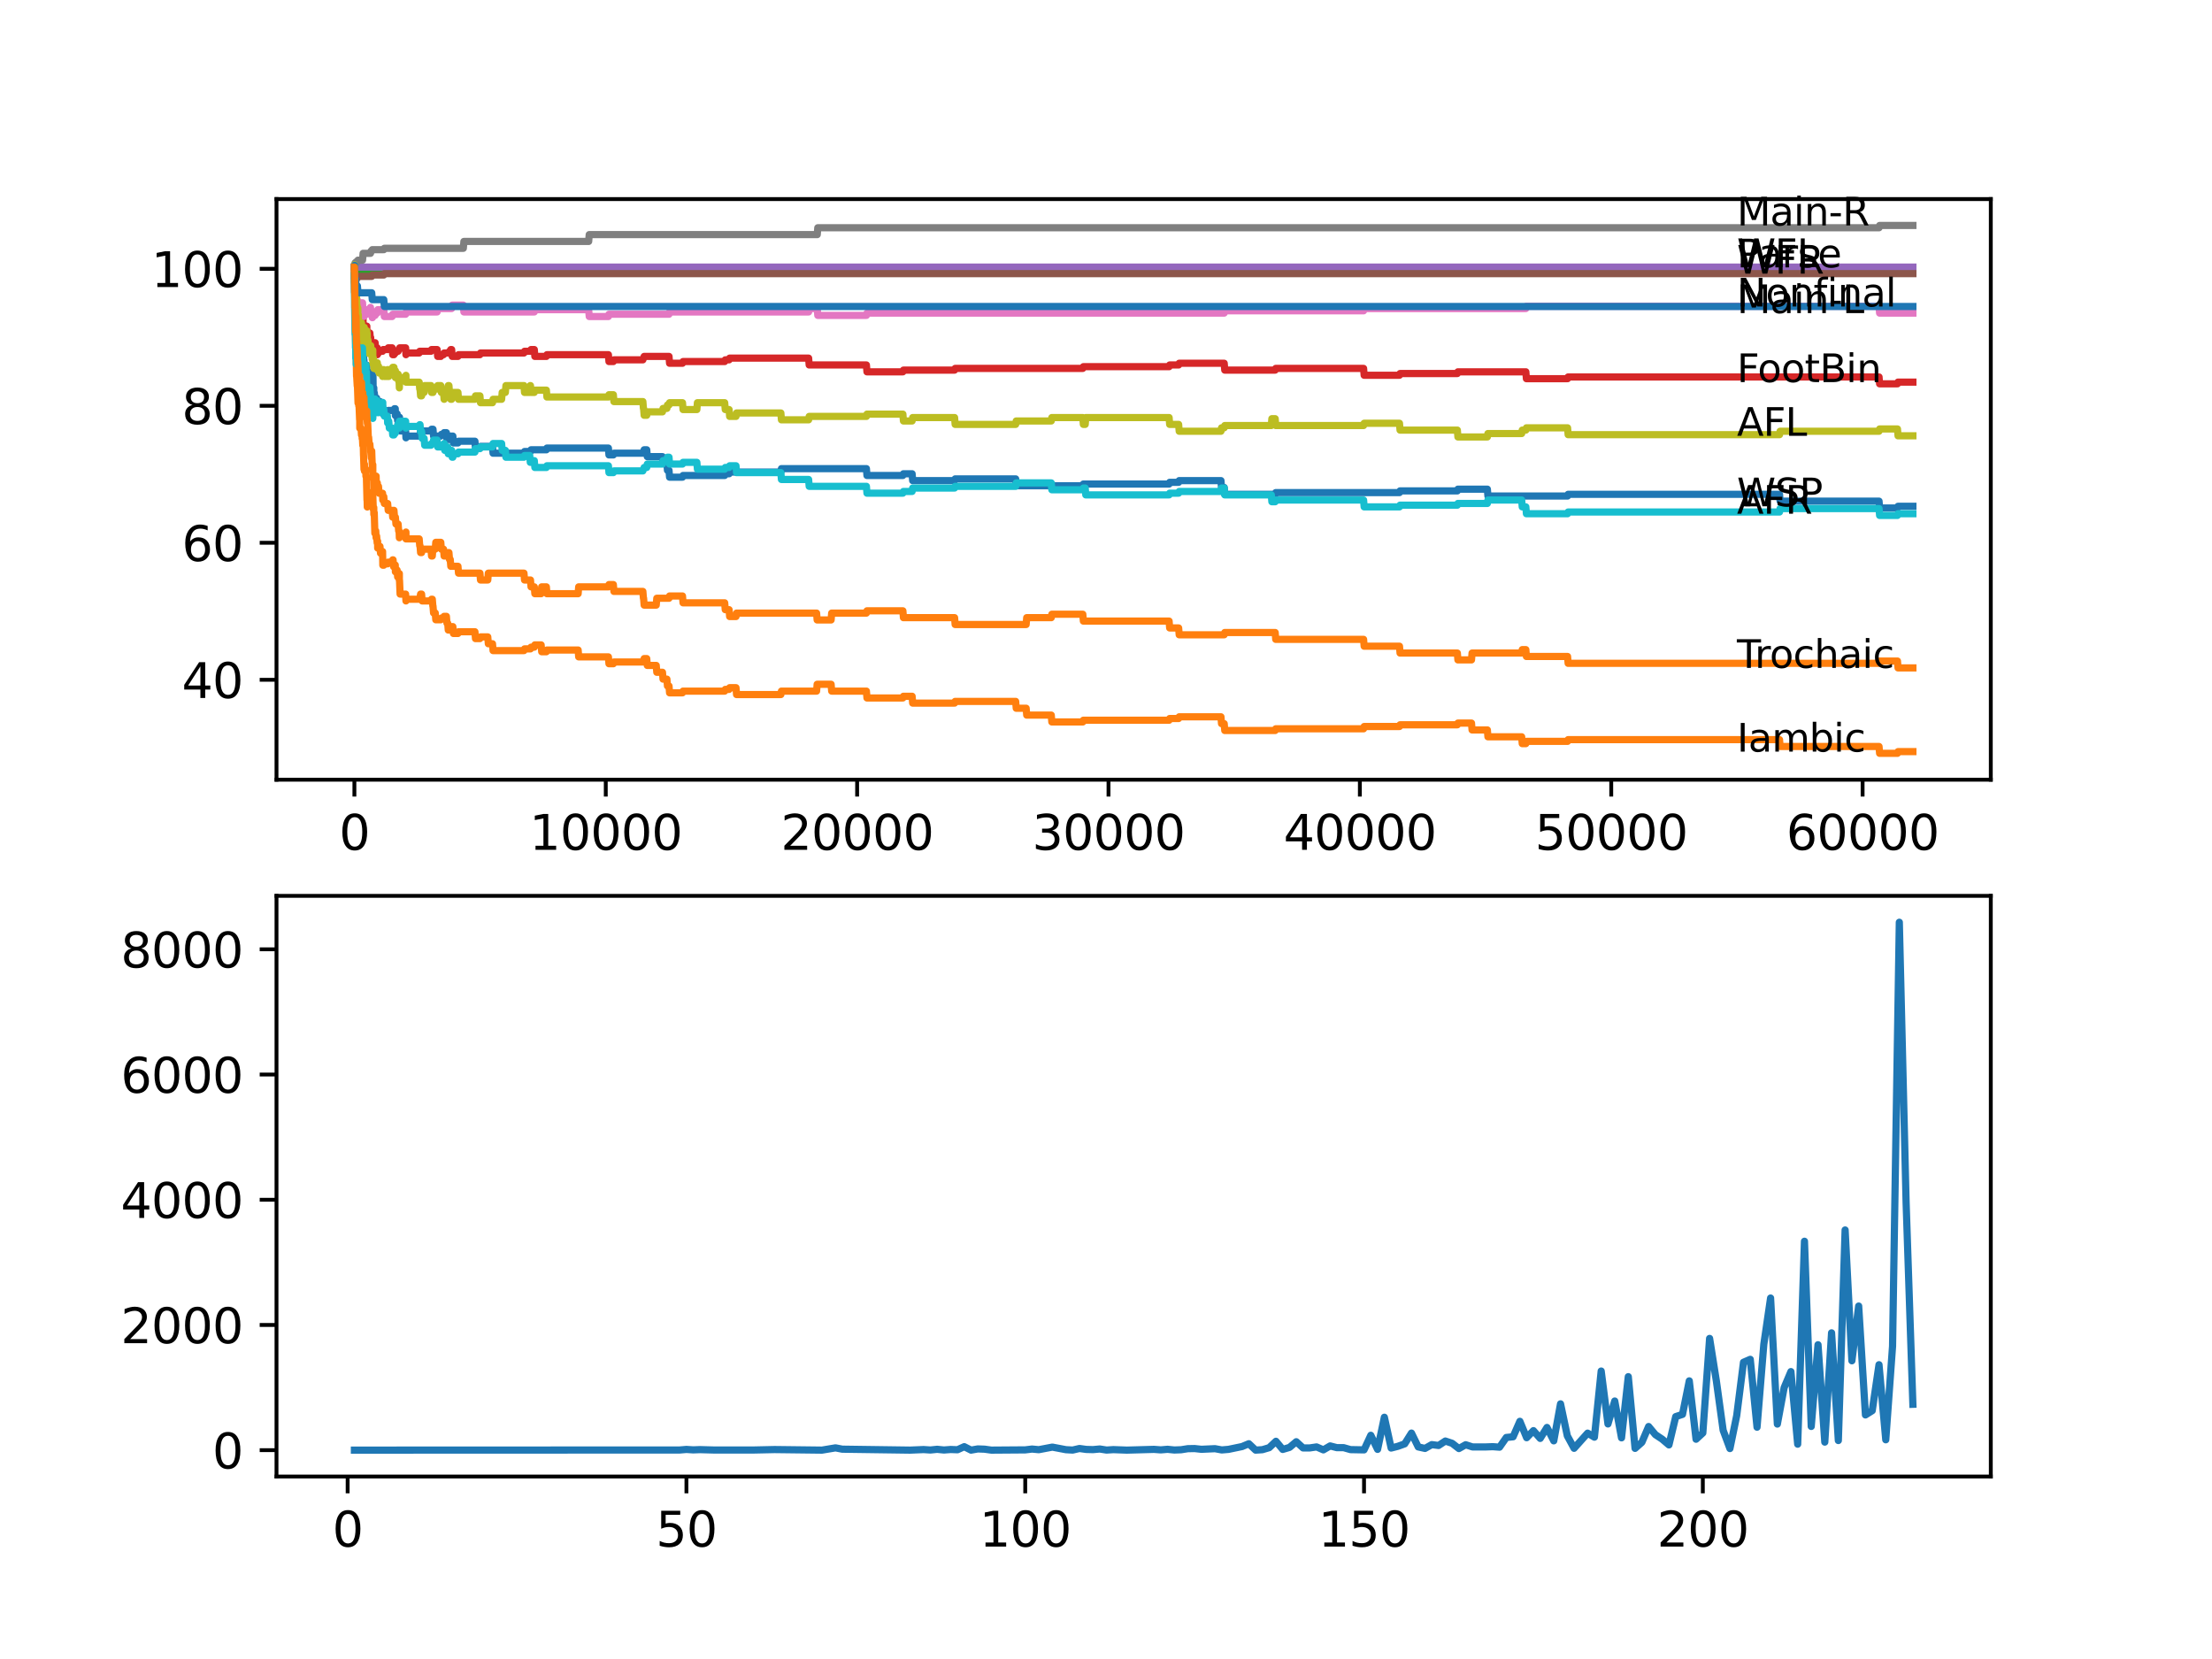 <?xml version="1.0" encoding="utf-8" standalone="no"?>
<!DOCTYPE svg PUBLIC "-//W3C//DTD SVG 1.1//EN"
  "http://www.w3.org/Graphics/SVG/1.1/DTD/svg11.dtd">
<svg xmlns:xlink="http://www.w3.org/1999/xlink" width="460.8pt" height="345.6pt" viewBox="0 0 460.8 345.6" xmlns="http://www.w3.org/2000/svg" version="1.1">
 <defs>
  <style type="text/css">*{stroke-linejoin: round; stroke-linecap: butt}</style>
 </defs>
 <g id="figure_1">
  <g id="patch_1">
   <path d="M 0 345.6 
L 460.8 345.6 
L 460.8 0 
L 0 0 
z
" style="fill: #ffffff"/>
  </g>
  <g id="axes_1">
   <g id="patch_2">
    <path d="M 57.6 162.432 
L 414.72 162.432 
L 414.72 41.472 
L 57.6 41.472 
z
" style="fill: #ffffff"/>
   </g>
   <g id="matplotlib.axis_1">
    <g id="xtick_1">
     <g id="line2d_1">
      <defs>
       <path id="m25957f3276" d="M 0 0 
L 0 3.5 
" style="stroke: #000000; stroke-width: 0.8"/>
      </defs>
      <g>
       <use xlink:href="#m25957f3276" x="73.827" y="162.432" style="stroke: #000000; stroke-width: 0.8"/>
      </g>
     </g>
     <g id="text_1">
      <!-- 0 -->
      <g transform="translate(70.646 177.03)scale(0.1 -0.1)">
       <defs>
        <path id="DejaVuSans-30" d="M 2034 4250 
Q 1547 4250 1301 3770 
Q 1056 3291 1056 2328 
Q 1056 1369 1301 889 
Q 1547 409 2034 409 
Q 2525 409 2770 889 
Q 3016 1369 3016 2328 
Q 3016 3291 2770 3770 
Q 2525 4250 2034 4250 
z
M 2034 4750 
Q 2819 4750 3233 4129 
Q 3647 3509 3647 2328 
Q 3647 1150 3233 529 
Q 2819 -91 2034 -91 
Q 1250 -91 836 529 
Q 422 1150 422 2328 
Q 422 3509 836 4129 
Q 1250 4750 2034 4750 
z
" transform="scale(0.016)"/>
       </defs>
       <use xlink:href="#DejaVuSans-30"/>
      </g>
     </g>
    </g>
    <g id="xtick_2">
     <g id="line2d_2">
      <g>
       <use xlink:href="#m25957f3276" x="126.192" y="162.432" style="stroke: #000000; stroke-width: 0.8"/>
      </g>
     </g>
     <g id="text_2">
      <!-- 10000 -->
      <g transform="translate(110.286 177.03)scale(0.1 -0.1)">
       <defs>
        <path id="DejaVuSans-31" d="M 794 531 
L 1825 531 
L 1825 4091 
L 703 3866 
L 703 4441 
L 1819 4666 
L 2450 4666 
L 2450 531 
L 3481 531 
L 3481 0 
L 794 0 
L 794 531 
z
" transform="scale(0.016)"/>
       </defs>
       <use xlink:href="#DejaVuSans-31"/>
       <use xlink:href="#DejaVuSans-30" x="63.623"/>
       <use xlink:href="#DejaVuSans-30" x="127.246"/>
       <use xlink:href="#DejaVuSans-30" x="190.869"/>
       <use xlink:href="#DejaVuSans-30" x="254.492"/>
      </g>
     </g>
    </g>
    <g id="xtick_3">
     <g id="line2d_3">
      <g>
       <use xlink:href="#m25957f3276" x="178.556" y="162.432" style="stroke: #000000; stroke-width: 0.8"/>
      </g>
     </g>
     <g id="text_3">
      <!-- 20000 -->
      <g transform="translate(162.65 177.03)scale(0.1 -0.1)">
       <defs>
        <path id="DejaVuSans-32" d="M 1228 531 
L 3431 531 
L 3431 0 
L 469 0 
L 469 531 
Q 828 903 1448 1529 
Q 2069 2156 2228 2338 
Q 2531 2678 2651 2914 
Q 2772 3150 2772 3378 
Q 2772 3750 2511 3984 
Q 2250 4219 1831 4219 
Q 1534 4219 1204 4116 
Q 875 4013 500 3803 
L 500 4441 
Q 881 4594 1212 4672 
Q 1544 4750 1819 4750 
Q 2544 4750 2975 4387 
Q 3406 4025 3406 3419 
Q 3406 3131 3298 2873 
Q 3191 2616 2906 2266 
Q 2828 2175 2409 1742 
Q 1991 1309 1228 531 
z
" transform="scale(0.016)"/>
       </defs>
       <use xlink:href="#DejaVuSans-32"/>
       <use xlink:href="#DejaVuSans-30" x="63.623"/>
       <use xlink:href="#DejaVuSans-30" x="127.246"/>
       <use xlink:href="#DejaVuSans-30" x="190.869"/>
       <use xlink:href="#DejaVuSans-30" x="254.492"/>
      </g>
     </g>
    </g>
    <g id="xtick_4">
     <g id="line2d_4">
      <g>
       <use xlink:href="#m25957f3276" x="230.921" y="162.432" style="stroke: #000000; stroke-width: 0.8"/>
      </g>
     </g>
     <g id="text_4">
      <!-- 30000 -->
      <g transform="translate(215.015 177.03)scale(0.1 -0.1)">
       <defs>
        <path id="DejaVuSans-33" d="M 2597 2516 
Q 3050 2419 3304 2112 
Q 3559 1806 3559 1356 
Q 3559 666 3084 287 
Q 2609 -91 1734 -91 
Q 1441 -91 1130 -33 
Q 819 25 488 141 
L 488 750 
Q 750 597 1062 519 
Q 1375 441 1716 441 
Q 2309 441 2620 675 
Q 2931 909 2931 1356 
Q 2931 1769 2642 2001 
Q 2353 2234 1838 2234 
L 1294 2234 
L 1294 2753 
L 1863 2753 
Q 2328 2753 2575 2939 
Q 2822 3125 2822 3475 
Q 2822 3834 2567 4026 
Q 2313 4219 1838 4219 
Q 1578 4219 1281 4162 
Q 984 4106 628 3988 
L 628 4550 
Q 988 4650 1302 4700 
Q 1616 4750 1894 4750 
Q 2613 4750 3031 4423 
Q 3450 4097 3450 3541 
Q 3450 3153 3228 2886 
Q 3006 2619 2597 2516 
z
" transform="scale(0.016)"/>
       </defs>
       <use xlink:href="#DejaVuSans-33"/>
       <use xlink:href="#DejaVuSans-30" x="63.623"/>
       <use xlink:href="#DejaVuSans-30" x="127.246"/>
       <use xlink:href="#DejaVuSans-30" x="190.869"/>
       <use xlink:href="#DejaVuSans-30" x="254.492"/>
      </g>
     </g>
    </g>
    <g id="xtick_5">
     <g id="line2d_5">
      <g>
       <use xlink:href="#m25957f3276" x="283.285" y="162.432" style="stroke: #000000; stroke-width: 0.8"/>
      </g>
     </g>
     <g id="text_5">
      <!-- 40000 -->
      <g transform="translate(267.379 177.03)scale(0.1 -0.1)">
       <defs>
        <path id="DejaVuSans-34" d="M 2419 4116 
L 825 1625 
L 2419 1625 
L 2419 4116 
z
M 2253 4666 
L 3047 4666 
L 3047 1625 
L 3713 1625 
L 3713 1100 
L 3047 1100 
L 3047 0 
L 2419 0 
L 2419 1100 
L 313 1100 
L 313 1709 
L 2253 4666 
z
" transform="scale(0.016)"/>
       </defs>
       <use xlink:href="#DejaVuSans-34"/>
       <use xlink:href="#DejaVuSans-30" x="63.623"/>
       <use xlink:href="#DejaVuSans-30" x="127.246"/>
       <use xlink:href="#DejaVuSans-30" x="190.869"/>
       <use xlink:href="#DejaVuSans-30" x="254.492"/>
      </g>
     </g>
    </g>
    <g id="xtick_6">
     <g id="line2d_6">
      <g>
       <use xlink:href="#m25957f3276" x="335.65" y="162.432" style="stroke: #000000; stroke-width: 0.8"/>
      </g>
     </g>
     <g id="text_6">
      <!-- 50000 -->
      <g transform="translate(319.744 177.03)scale(0.1 -0.1)">
       <defs>
        <path id="DejaVuSans-35" d="M 691 4666 
L 3169 4666 
L 3169 4134 
L 1269 4134 
L 1269 2991 
Q 1406 3038 1543 3061 
Q 1681 3084 1819 3084 
Q 2600 3084 3056 2656 
Q 3513 2228 3513 1497 
Q 3513 744 3044 326 
Q 2575 -91 1722 -91 
Q 1428 -91 1123 -41 
Q 819 9 494 109 
L 494 744 
Q 775 591 1075 516 
Q 1375 441 1709 441 
Q 2250 441 2565 725 
Q 2881 1009 2881 1497 
Q 2881 1984 2565 2268 
Q 2250 2553 1709 2553 
Q 1456 2553 1204 2497 
Q 953 2441 691 2322 
L 691 4666 
z
" transform="scale(0.016)"/>
       </defs>
       <use xlink:href="#DejaVuSans-35"/>
       <use xlink:href="#DejaVuSans-30" x="63.623"/>
       <use xlink:href="#DejaVuSans-30" x="127.246"/>
       <use xlink:href="#DejaVuSans-30" x="190.869"/>
       <use xlink:href="#DejaVuSans-30" x="254.492"/>
      </g>
     </g>
    </g>
    <g id="xtick_7">
     <g id="line2d_7">
      <g>
       <use xlink:href="#m25957f3276" x="388.014" y="162.432" style="stroke: #000000; stroke-width: 0.8"/>
      </g>
     </g>
     <g id="text_7">
      <!-- 60000 -->
      <g transform="translate(372.108 177.03)scale(0.1 -0.1)">
       <defs>
        <path id="DejaVuSans-36" d="M 2113 2584 
Q 1688 2584 1439 2293 
Q 1191 2003 1191 1497 
Q 1191 994 1439 701 
Q 1688 409 2113 409 
Q 2538 409 2786 701 
Q 3034 994 3034 1497 
Q 3034 2003 2786 2293 
Q 2538 2584 2113 2584 
z
M 3366 4563 
L 3366 3988 
Q 3128 4100 2886 4159 
Q 2644 4219 2406 4219 
Q 1781 4219 1451 3797 
Q 1122 3375 1075 2522 
Q 1259 2794 1537 2939 
Q 1816 3084 2150 3084 
Q 2853 3084 3261 2657 
Q 3669 2231 3669 1497 
Q 3669 778 3244 343 
Q 2819 -91 2113 -91 
Q 1303 -91 875 529 
Q 447 1150 447 2328 
Q 447 3434 972 4092 
Q 1497 4750 2381 4750 
Q 2619 4750 2861 4703 
Q 3103 4656 3366 4563 
z
" transform="scale(0.016)"/>
       </defs>
       <use xlink:href="#DejaVuSans-36"/>
       <use xlink:href="#DejaVuSans-30" x="63.623"/>
       <use xlink:href="#DejaVuSans-30" x="127.246"/>
       <use xlink:href="#DejaVuSans-30" x="190.869"/>
       <use xlink:href="#DejaVuSans-30" x="254.492"/>
      </g>
     </g>
    </g>
   </g>
   <g id="matplotlib.axis_2">
    <g id="ytick_1">
     <g id="line2d_8">
      <defs>
       <path id="m2eaf8fa961" d="M 0 0 
L -3.5 0 
" style="stroke: #000000; stroke-width: 0.8"/>
      </defs>
      <g>
       <use xlink:href="#m2eaf8fa961" x="57.6" y="141.609" style="stroke: #000000; stroke-width: 0.8"/>
      </g>
     </g>
     <g id="text_8">
      <!-- 40 -->
      <g transform="translate(37.875 145.408)scale(0.1 -0.1)">
       <use xlink:href="#DejaVuSans-34"/>
       <use xlink:href="#DejaVuSans-30" x="63.623"/>
      </g>
     </g>
    </g>
    <g id="ytick_2">
     <g id="line2d_9">
      <g>
       <use xlink:href="#m2eaf8fa961" x="57.6" y="113.071" style="stroke: #000000; stroke-width: 0.8"/>
      </g>
     </g>
     <g id="text_9">
      <!-- 60 -->
      <g transform="translate(37.875 116.871)scale(0.1 -0.1)">
       <use xlink:href="#DejaVuSans-36"/>
       <use xlink:href="#DejaVuSans-30" x="63.623"/>
      </g>
     </g>
    </g>
    <g id="ytick_3">
     <g id="line2d_10">
      <g>
       <use xlink:href="#m2eaf8fa961" x="57.6" y="84.534" style="stroke: #000000; stroke-width: 0.8"/>
      </g>
     </g>
     <g id="text_10">
      <!-- 80 -->
      <g transform="translate(37.875 88.333)scale(0.1 -0.1)">
       <defs>
        <path id="DejaVuSans-38" d="M 2034 2216 
Q 1584 2216 1326 1975 
Q 1069 1734 1069 1313 
Q 1069 891 1326 650 
Q 1584 409 2034 409 
Q 2484 409 2743 651 
Q 3003 894 3003 1313 
Q 3003 1734 2745 1975 
Q 2488 2216 2034 2216 
z
M 1403 2484 
Q 997 2584 770 2862 
Q 544 3141 544 3541 
Q 544 4100 942 4425 
Q 1341 4750 2034 4750 
Q 2731 4750 3128 4425 
Q 3525 4100 3525 3541 
Q 3525 3141 3298 2862 
Q 3072 2584 2669 2484 
Q 3125 2378 3379 2068 
Q 3634 1759 3634 1313 
Q 3634 634 3220 271 
Q 2806 -91 2034 -91 
Q 1263 -91 848 271 
Q 434 634 434 1313 
Q 434 1759 690 2068 
Q 947 2378 1403 2484 
z
M 1172 3481 
Q 1172 3119 1398 2916 
Q 1625 2713 2034 2713 
Q 2441 2713 2670 2916 
Q 2900 3119 2900 3481 
Q 2900 3844 2670 4047 
Q 2441 4250 2034 4250 
Q 1625 4250 1398 4047 
Q 1172 3844 1172 3481 
z
" transform="scale(0.016)"/>
       </defs>
       <use xlink:href="#DejaVuSans-38"/>
       <use xlink:href="#DejaVuSans-30" x="63.623"/>
      </g>
     </g>
    </g>
    <g id="ytick_4">
     <g id="line2d_11">
      <g>
       <use xlink:href="#m2eaf8fa961" x="57.6" y="55.997" style="stroke: #000000; stroke-width: 0.8"/>
      </g>
     </g>
     <g id="text_11">
      <!-- 100 -->
      <g transform="translate(31.512 59.796)scale(0.1 -0.1)">
       <use xlink:href="#DejaVuSans-31"/>
       <use xlink:href="#DejaVuSans-30" x="63.623"/>
       <use xlink:href="#DejaVuSans-30" x="127.246"/>
      </g>
     </g>
    </g>
   </g>
   <g id="line2d_12">
    <path d="M 73.833 57.424 
L 73.838 57.424 
L 73.88 55.949 
L 73.917 60.23 
L 73.937 60.23 
L 73.974 58.565 
L 74.006 61.419 
L 74.042 60.705 
L 74.11 62.166 
L 74.152 61.453 
L 74.168 61.453 
L 74.262 66.447 
L 74.294 65.971 
L 74.304 65.971 
L 74.419 67.993 
L 74.456 67.993 
L 74.466 67.636 
L 74.498 69.776 
L 74.534 69.776 
L 74.54 71.203 
L 74.644 69.776 
L 74.65 69.776 
L 74.744 68.944 
L 74.749 70.371 
L 74.911 70.371 
L 74.943 69.301 
L 74.948 70.727 
L 75.016 70.727 
L 75.22 70.727 
L 75.304 72.154 
L 75.33 71.798 
L 75.377 71.798 
L 75.44 71.441 
L 75.446 72.868 
L 75.472 72.868 
L 75.576 72.868 
L 75.634 72.154 
L 75.639 73.581 
L 75.671 73.581 
L 75.786 75.008 
L 75.812 75.008 
L 75.927 76.792 
L 76.215 76.792 
L 76.331 76.435 
L 76.409 76.435 
L 76.414 76.078 
L 76.446 78.575 
L 76.482 78.575 
L 76.509 80.002 
L 76.592 79.645 
L 76.603 79.645 
L 76.718 78.575 
L 76.791 78.575 
L 76.907 78.218 
L 77.231 78.218 
L 77.346 77.862 
L 77.435 77.862 
L 77.483 77.576 
L 77.488 79.003 
L 77.524 79.003 
L 77.661 79.003 
L 77.697 78.29 
L 77.734 81.144 
L 77.739 81.144 
L 77.797 81.144 
L 77.865 80.787 
L 77.87 82.214 
L 77.896 81.857 
L 77.98 81.857 
L 78.095 83.284 
L 78.352 83.284 
L 78.457 82.927 
L 78.572 84.354 
L 78.603 84.354 
L 78.718 83.997 
L 78.849 83.997 
L 78.964 83.641 
L 79.153 83.641 
L 79.268 85.067 
L 79.692 85.067 
L 79.698 84.711 
L 79.703 86.138 
L 79.787 86.138 
L 79.949 86.138 
L 80.064 85.852 
L 80.755 85.852 
L 80.871 85.496 
L 82.07 85.496 
L 82.185 85.139 
L 82.342 85.139 
L 82.368 86.566 
L 82.452 86.209 
L 82.724 86.209 
L 82.839 87.636 
L 82.934 87.636 
L 83.049 87.279 
L 83.143 87.279 
L 83.227 86.922 
L 83.232 88.349 
L 83.237 88.349 
L 83.253 88.349 
L 83.368 89.776 
L 84.499 89.776 
L 84.567 91.203 
L 84.609 90.846 
L 87.322 90.846 
L 87.437 90.49 
L 87.5 90.49 
L 87.615 89.776 
L 89.783 89.776 
L 89.898 89.419 
L 90.202 89.419 
L 90.317 90.846 
L 91.825 90.846 
L 91.94 90.49 
L 92.401 90.49 
L 92.516 90.133 
L 92.993 90.133 
L 93.108 91.56 
L 93.522 91.56 
L 93.637 91.203 
L 93.794 91.203 
L 93.909 90.846 
L 94.339 90.846 
L 94.454 92.273 
L 95.402 92.273 
L 95.517 91.916 
L 98.936 91.916 
L 99.051 93.343 
L 99.978 93.343 
L 100.094 92.987 
L 102.597 92.987 
L 102.712 94.413 
L 109.153 94.413 
L 109.268 94.057 
L 110.509 94.057 
L 110.624 93.7 
L 113.818 93.7 
L 113.933 93.343 
L 126.742 93.343 
L 126.857 94.77 
L 127.773 94.77 
L 127.889 94.413 
L 133.921 94.413 
L 134.036 94.057 
L 134.073 94.057 
L 134.188 93.7 
L 134.727 93.7 
L 134.843 95.127 
L 138.005 95.127 
L 138.121 96.554 
L 138.927 96.554 
L 139.042 97.981 
L 139.367 97.981 
L 139.482 99.407 
L 142.174 99.407 
L 142.289 99.051 
L 150.966 99.051 
L 151.081 98.694 
L 151.882 98.694 
L 151.997 98.337 
L 162.669 98.337 
L 162.784 97.624 
L 180.489 97.624 
L 180.604 99.051 
L 188.087 99.051 
L 188.202 98.694 
L 190.009 98.694 
L 190.124 100.121 
L 198.858 100.121 
L 198.973 99.764 
L 211.583 99.764 
L 211.698 101.191 
L 225.569 101.191 
L 225.684 100.834 
L 243.546 100.834 
L 243.661 100.478 
L 245.531 100.478 
L 245.646 100.121 
L 254.349 100.121 
L 254.464 101.548 
L 255.024 101.548 
L 255.14 102.975 
L 265.644 102.975 
L 265.759 102.618 
L 291.538 102.618 
L 291.653 102.261 
L 303.592 102.261 
L 303.708 101.904 
L 309.845 101.904 
L 309.96 103.331 
L 326.554 103.331 
L 326.669 102.975 
L 370.708 102.975 
L 370.823 104.401 
L 391.439 104.401 
L 391.554 105.828 
L 395.277 105.828 
L 395.393 105.472 
L 398.487 105.472 
L 398.487 105.472 
" clip-path="url(#p4759428b6e)" style="fill: none; stroke: #1f77b4; stroke-width: 1.5; stroke-linecap: square"/>
   </g>
   <g id="line2d_13">
    <path d="M 73.833 55.997 
L 73.843 55.997 
L 73.995 68.125 
L 74 68.125 
L 74.105 71.726 
L 74.121 71.013 
L 74.142 71.013 
L 74.278 78.385 
L 74.304 78.385 
L 74.419 80.406 
L 74.466 80.406 
L 74.587 83.974 
L 74.65 83.974 
L 74.744 83.141 
L 74.749 84.568 
L 74.801 84.568 
L 74.911 87.422 
L 74.917 86.708 
L 74.938 86.352 
L 74.948 89.205 
L 74.99 89.205 
L 75.22 89.205 
L 75.304 90.632 
L 75.33 90.275 
L 75.377 90.275 
L 75.44 89.919 
L 75.446 91.346 
L 75.472 91.346 
L 75.508 91.346 
L 75.576 92.773 
L 75.618 92.059 
L 75.629 92.059 
L 75.634 90.632 
L 75.728 94.913 
L 75.739 94.913 
L 75.828 97.767 
L 75.854 97.053 
L 75.885 97.053 
L 75.922 96.696 
L 75.927 98.123 
L 75.98 98.123 
L 76.215 98.123 
L 76.221 97.767 
L 76.226 99.193 
L 76.31 99.193 
L 76.325 99.193 
L 76.451 104.187 
L 76.482 104.187 
L 76.509 105.614 
L 76.592 105.258 
L 76.603 105.258 
L 76.718 104.187 
L 76.791 104.187 
L 76.907 103.831 
L 77.048 103.831 
L 77.163 103.355 
L 77.231 103.355 
L 77.346 102.998 
L 77.373 102.998 
L 77.483 104.425 
L 77.598 102.523 
L 77.64 102.523 
L 77.76 106.09 
L 77.797 106.09 
L 77.865 105.733 
L 77.87 107.16 
L 77.896 106.803 
L 77.964 106.803 
L 78.09 111.084 
L 78.142 111.084 
L 78.258 110.608 
L 78.278 110.608 
L 78.352 112.035 
L 78.388 111.678 
L 78.457 111.678 
L 78.572 113.105 
L 78.603 113.105 
L 78.671 112.749 
L 78.676 114.175 
L 78.697 114.175 
L 78.849 114.175 
L 78.964 113.819 
L 79.153 113.819 
L 79.268 115.246 
L 79.692 115.246 
L 79.698 114.889 
L 79.745 117.743 
L 79.766 117.743 
L 79.949 117.743 
L 80.064 117.457 
L 80.755 117.457 
L 80.871 117.101 
L 81.693 117.101 
L 81.808 116.625 
L 81.881 116.625 
L 81.996 118.052 
L 82.07 118.052 
L 82.185 117.695 
L 82.342 117.695 
L 82.368 119.122 
L 82.452 118.765 
L 82.724 118.765 
L 82.839 120.192 
L 82.934 120.192 
L 83.049 119.835 
L 83.143 119.835 
L 83.19 119.479 
L 83.195 120.906 
L 83.227 120.906 
L 83.347 123.759 
L 84.499 123.759 
L 84.567 125.186 
L 84.609 124.829 
L 87.322 124.829 
L 87.437 124.473 
L 87.5 124.473 
L 87.615 123.759 
L 87.825 123.759 
L 87.94 125.186 
L 89.783 125.186 
L 89.898 124.829 
L 90.055 124.829 
L 90.17 126.256 
L 90.202 126.256 
L 90.317 127.683 
L 90.668 127.683 
L 90.783 129.11 
L 91.825 129.11 
L 91.94 128.753 
L 92.401 128.753 
L 92.516 128.397 
L 92.993 128.397 
L 93.108 129.823 
L 93.265 129.823 
L 93.38 131.25 
L 93.522 131.25 
L 93.637 130.894 
L 93.794 130.894 
L 93.909 130.537 
L 94.339 130.537 
L 94.454 131.964 
L 95.402 131.964 
L 95.517 131.607 
L 98.936 131.607 
L 99.051 133.034 
L 99.978 133.034 
L 100.094 132.677 
L 101.612 132.677 
L 101.727 134.104 
L 102.597 134.104 
L 102.712 135.531 
L 109.153 135.531 
L 109.268 135.174 
L 110.509 135.174 
L 110.624 134.817 
L 111.305 134.817 
L 111.42 134.342 
L 112.729 134.342 
L 112.844 135.769 
L 113.818 135.769 
L 113.933 135.412 
L 120.437 135.412 
L 120.552 136.839 
L 126.742 136.839 
L 126.857 138.266 
L 127.773 138.266 
L 127.889 137.909 
L 133.921 137.909 
L 134.036 137.552 
L 134.073 137.552 
L 134.188 137.196 
L 134.727 137.196 
L 134.843 138.622 
L 136.707 138.622 
L 136.822 140.049 
L 138.005 140.049 
L 138.121 141.476 
L 138.927 141.476 
L 139.042 142.903 
L 139.367 142.903 
L 139.482 144.33 
L 142.174 144.33 
L 142.289 143.973 
L 150.966 143.973 
L 151.081 143.616 
L 151.882 143.616 
L 151.997 143.26 
L 153.322 143.26 
L 153.437 144.687 
L 162.669 144.687 
L 162.784 143.973 
L 170.11 143.973 
L 170.225 142.546 
L 173.137 142.546 
L 173.252 143.973 
L 180.489 143.973 
L 180.604 145.4 
L 188.087 145.4 
L 188.202 145.043 
L 190.009 145.043 
L 190.124 146.47 
L 198.858 146.47 
L 198.973 146.113 
L 211.583 146.113 
L 211.698 147.54 
L 213.766 147.54 
L 213.882 148.967 
L 218.998 148.967 
L 219.113 150.394 
L 225.569 150.394 
L 225.684 150.037 
L 243.546 150.037 
L 243.661 149.681 
L 245.531 149.681 
L 245.646 149.324 
L 254.349 149.324 
L 254.464 150.751 
L 255.024 150.751 
L 255.14 152.178 
L 265.644 152.178 
L 265.759 151.821 
L 284.06 151.821 
L 284.176 151.345 
L 291.538 151.345 
L 291.653 150.989 
L 303.592 150.989 
L 303.708 150.632 
L 306.54 150.632 
L 306.656 152.059 
L 309.845 152.059 
L 309.96 153.486 
L 316.992 153.486 
L 317.108 154.912 
L 317.862 154.912 
L 317.977 154.437 
L 326.554 154.437 
L 326.669 154.08 
L 370.708 154.08 
L 370.823 155.507 
L 391.439 155.507 
L 391.554 156.934 
L 395.277 156.934 
L 395.393 156.577 
L 398.487 156.577 
L 398.487 156.577 
" clip-path="url(#p4759428b6e)" style="fill: none; stroke: #ff7f0e; stroke-width: 1.5; stroke-linecap: square"/>
   </g>
   <g id="line2d_14">
    <path d="M 73.833 57.424 
L 73.937 59.683 
L 73.948 59.207 
L 74.068 58.256 
L 74.074 58.256 
L 74.189 58.052 
L 74.262 58.052 
L 74.383 57.101 
L 74.456 57.101 
L 74.571 56.744 
L 74.65 56.744 
L 74.765 56.269 
L 77.435 56.269 
L 77.551 55.983 
L 79.949 55.983 
L 80.064 55.698 
L 398.487 55.698 
L 398.487 55.698 
" clip-path="url(#p4759428b6e)" style="fill: none; stroke: #2ca02c; stroke-width: 1.5; stroke-linecap: square"/>
   </g>
   <g id="line2d_15">
    <path d="M 73.833 57.424 
L 73.848 56.948 
L 73.875 60.872 
L 73.917 59.754 
L 73.927 59.754 
L 74.053 64.82 
L 74.074 64.82 
L 74.105 64.616 
L 74.11 66.043 
L 74.163 65.567 
L 74.194 65.567 
L 74.257 68.421 
L 74.309 67.945 
L 74.383 67.945 
L 74.498 67.588 
L 74.545 67.588 
L 74.665 66.875 
L 74.702 66.875 
L 74.817 66.518 
L 74.917 66.518 
L 75.027 66.162 
L 75.142 67.588 
L 75.304 67.588 
L 75.425 66.875 
L 75.576 66.875 
L 75.629 66.162 
L 75.634 67.588 
L 75.676 67.588 
L 75.812 67.588 
L 75.885 69.015 
L 75.922 68.659 
L 76.215 68.659 
L 76.331 68.302 
L 76.409 68.302 
L 76.414 67.945 
L 76.446 70.442 
L 76.488 70.442 
L 76.509 70.442 
L 76.624 70.085 
L 76.645 70.085 
L 76.76 69.729 
L 76.791 69.729 
L 76.907 69.372 
L 77.048 69.372 
L 77.163 70.799 
L 77.179 70.799 
L 77.221 70.323 
L 77.226 71.75 
L 77.278 71.393 
L 77.592 71.393 
L 77.661 72.82 
L 77.702 72.107 
L 77.797 72.107 
L 77.917 71.393 
L 78.142 71.393 
L 78.258 72.82 
L 78.352 72.82 
L 78.467 72.463 
L 78.582 72.463 
L 78.603 73.89 
L 78.692 73.534 
L 78.849 73.534 
L 78.964 73.177 
L 79.692 73.177 
L 79.808 72.82 
L 80.755 72.82 
L 80.871 72.463 
L 81.693 72.463 
L 81.808 73.89 
L 82.07 73.89 
L 82.185 73.534 
L 82.368 73.534 
L 82.483 73.177 
L 82.934 73.177 
L 83.049 72.82 
L 83.143 72.82 
L 83.258 72.463 
L 84.499 72.463 
L 84.567 73.89 
L 84.609 73.534 
L 87.322 73.534 
L 87.437 73.177 
L 89.783 73.177 
L 89.898 72.82 
L 91.061 72.82 
L 91.176 74.247 
L 91.825 74.247 
L 91.94 73.89 
L 92.401 73.89 
L 92.516 73.534 
L 93.522 73.534 
L 93.637 73.177 
L 93.794 73.177 
L 93.909 72.82 
L 94.087 72.82 
L 94.203 74.247 
L 95.402 74.247 
L 95.517 73.89 
L 99.978 73.89 
L 100.094 73.534 
L 109.153 73.534 
L 109.268 73.177 
L 110.509 73.177 
L 110.624 72.82 
L 111.305 72.82 
L 111.42 74.247 
L 113.818 74.247 
L 113.933 73.89 
L 126.742 73.89 
L 126.857 75.317 
L 127.773 75.317 
L 127.889 74.96 
L 133.921 74.96 
L 134.036 74.604 
L 134.073 74.604 
L 134.188 74.247 
L 139.367 74.247 
L 139.482 75.674 
L 142.174 75.674 
L 142.289 75.317 
L 150.966 75.317 
L 151.081 74.96 
L 151.882 74.96 
L 151.997 74.604 
L 168.45 74.604 
L 168.565 76.031 
L 180.489 76.031 
L 180.604 77.458 
L 188.087 77.458 
L 188.202 77.101 
L 198.858 77.101 
L 198.973 76.744 
L 225.569 76.744 
L 225.684 76.387 
L 243.546 76.387 
L 243.661 76.031 
L 245.531 76.031 
L 245.646 75.674 
L 255.024 75.674 
L 255.14 77.101 
L 265.644 77.101 
L 265.759 76.744 
L 284.06 76.744 
L 284.176 78.171 
L 291.538 78.171 
L 291.653 77.814 
L 303.592 77.814 
L 303.708 77.458 
L 317.862 77.458 
L 317.977 78.884 
L 326.554 78.884 
L 326.669 78.528 
L 391.439 78.528 
L 391.554 79.955 
L 395.277 79.955 
L 395.393 79.598 
L 398.487 79.598 
L 398.487 79.598 
" clip-path="url(#p4759428b6e)" style="fill: none; stroke: #d62728; stroke-width: 1.5; stroke-linecap: square"/>
   </g>
   <g id="line2d_16">
    <path d="M 73.833 55.997 
L 73.843 55.997 
L 73.958 55.64 
L 398.487 55.64 
L 398.487 55.64 
" clip-path="url(#p4759428b6e)" style="fill: none; stroke: #9467bd; stroke-width: 1.5; stroke-linecap: square"/>
   </g>
   <g id="line2d_17">
    <path d="M 73.833 57.424 
L 73.854 57.424 
L 73.859 58.851 
L 73.964 58.137 
L 74.074 58.137 
L 74.189 57.933 
L 74.456 57.933 
L 74.571 57.577 
L 77.435 57.577 
L 77.551 57.291 
L 79.949 57.291 
L 80.064 57.006 
L 398.487 57.006 
L 398.487 57.006 
" clip-path="url(#p4759428b6e)" style="fill: none; stroke: #8c564b; stroke-width: 1.5; stroke-linecap: square"/>
   </g>
   <g id="line2d_18">
    <path d="M 73.833 55.64 
L 73.838 55.64 
L 73.969 63.963 
L 73.974 63.678 
L 74 63.678 
L 74.074 62.013 
L 74.11 62.965 
L 74.168 64.392 
L 74.205 62.846 
L 74.22 62.846 
L 74.246 62.846 
L 74.362 62.37 
L 74.383 62.37 
L 74.466 64.748 
L 74.498 64.273 
L 74.744 64.273 
L 74.859 63.797 
L 75.027 63.797 
L 75.142 63.084 
L 75.524 63.084 
L 75.645 65.937 
L 75.812 65.937 
L 75.927 65.462 
L 76.414 65.462 
L 76.535 64.51 
L 77.048 64.51 
L 77.163 64.035 
L 77.179 64.035 
L 77.221 65.462 
L 77.289 64.748 
L 77.435 64.748 
L 77.551 66.175 
L 77.592 66.175 
L 77.708 65.699 
L 78.142 65.699 
L 78.258 65.224 
L 78.582 65.224 
L 78.697 64.51 
L 79.949 64.51 
L 80.064 65.937 
L 81.693 65.937 
L 81.808 65.462 
L 84.499 65.462 
L 84.615 64.986 
L 91.061 64.986 
L 91.176 64.273 
L 94.087 64.273 
L 94.203 63.559 
L 96.522 63.559 
L 96.637 64.986 
L 111.305 64.986 
L 111.42 64.51 
L 122.631 64.51 
L 122.746 65.937 
L 126.742 65.937 
L 126.857 65.462 
L 139.367 65.462 
L 139.482 64.986 
L 168.45 64.986 
L 168.565 64.273 
L 170.246 64.273 
L 170.361 65.699 
L 180.489 65.699 
L 180.604 65.224 
L 255.024 65.224 
L 255.14 64.748 
L 284.06 64.748 
L 284.176 64.273 
L 317.862 64.273 
L 317.977 63.797 
L 391.439 63.797 
L 391.554 65.224 
L 398.487 65.224 
L 398.487 65.224 
" clip-path="url(#p4759428b6e)" style="fill: none; stroke: #e377c2; stroke-width: 1.5; stroke-linecap: square"/>
   </g>
   <g id="line2d_19">
    <path d="M 73.833 57.424 
L 73.838 57.424 
L 73.859 57.899 
L 73.974 54.76 
L 74.074 54.76 
L 74.189 54.556 
L 74.456 54.556 
L 74.571 54.2 
L 75.524 54.2 
L 75.639 52.773 
L 77.179 52.773 
L 77.294 52.297 
L 77.435 52.297 
L 77.551 52.012 
L 79.949 52.012 
L 80.064 51.726 
L 96.522 51.726 
L 96.637 50.3 
L 122.631 50.3 
L 122.746 48.873 
L 170.246 48.873 
L 170.361 47.446 
L 391.439 47.446 
L 391.554 46.97 
L 398.487 46.97 
L 398.487 46.97 
" clip-path="url(#p4759428b6e)" style="fill: none; stroke: #7f7f7f; stroke-width: 1.5; stroke-linecap: square"/>
   </g>
   <g id="line2d_20">
    <path d="M 73.833 55.64 
L 73.838 55.164 
L 73.875 60.158 
L 73.969 64.082 
L 73.917 59.445 
L 73.995 63.084 
L 74 63.084 
L 74.053 61.419 
L 74.079 64.273 
L 74.095 64.273 
L 74.1 64.273 
L 74.115 66.651 
L 74.22 63.202 
L 74.225 63.202 
L 74.262 61.538 
L 74.325 63.678 
L 74.33 63.678 
L 74.383 63.678 
L 74.466 66.056 
L 74.498 64.867 
L 74.534 64.867 
L 74.545 64.154 
L 74.566 67.007 
L 74.639 65.581 
L 74.65 65.581 
L 74.744 68.434 
L 74.765 67.959 
L 74.917 67.959 
L 74.943 69.386 
L 75.027 68.672 
L 75.142 67.959 
L 75.22 67.959 
L 75.304 67.245 
L 75.309 68.672 
L 75.325 68.672 
L 75.377 68.672 
L 75.44 70.099 
L 75.487 69.386 
L 75.508 69.386 
L 75.592 71.526 
L 75.624 68.672 
L 75.629 68.672 
L 75.634 70.099 
L 75.739 68.672 
L 75.812 68.672 
L 75.885 68.196 
L 75.891 69.623 
L 75.912 69.623 
L 75.922 69.623 
L 76.037 68.91 
L 76.215 68.91 
L 76.221 70.337 
L 76.325 69.623 
L 76.409 68.91 
L 76.414 70.337 
L 76.42 69.861 
L 76.425 71.288 
L 76.488 69.386 
L 76.529 70.812 
L 76.645 70.812 
L 76.76 72.239 
L 76.791 72.239 
L 76.907 73.666 
L 77.048 73.666 
L 77.163 73.191 
L 77.179 73.191 
L 77.231 72.001 
L 77.236 73.428 
L 77.284 73.428 
L 77.435 73.428 
L 77.551 74.855 
L 77.582 74.855 
L 77.661 72.953 
L 77.671 75.806 
L 77.687 75.806 
L 77.697 75.806 
L 77.797 74.617 
L 77.802 76.044 
L 77.865 76.044 
L 77.891 75.331 
L 77.896 76.758 
L 77.97 76.758 
L 77.98 76.758 
L 78.095 76.044 
L 78.142 76.044 
L 78.258 75.569 
L 78.352 75.569 
L 78.457 76.995 
L 78.462 76.282 
L 78.582 76.282 
L 78.603 75.569 
L 78.608 76.995 
L 78.692 76.282 
L 78.849 76.282 
L 78.964 77.709 
L 79.153 77.709 
L 79.268 76.995 
L 79.692 76.995 
L 79.698 78.422 
L 79.802 76.995 
L 79.949 76.995 
L 80.064 78.422 
L 80.692 78.422 
L 80.755 76.995 
L 80.802 78.422 
L 80.986 78.422 
L 81.101 76.995 
L 81.693 76.995 
L 81.808 76.52 
L 82.07 76.52 
L 82.185 77.947 
L 82.342 77.947 
L 82.368 77.233 
L 82.373 78.66 
L 82.447 78.66 
L 82.724 78.66 
L 82.839 77.947 
L 82.934 77.947 
L 83.049 79.374 
L 83.143 79.374 
L 83.19 80.8 
L 83.253 79.374 
L 83.368 78.66 
L 84.499 78.66 
L 84.567 78.185 
L 84.573 79.611 
L 84.599 79.611 
L 87.322 79.611 
L 87.437 81.038 
L 87.5 81.038 
L 87.615 82.465 
L 87.825 82.465 
L 87.94 81.752 
L 88.353 81.752 
L 88.469 80.325 
L 89.783 80.325 
L 89.898 81.752 
L 90.202 81.752 
L 90.317 81.038 
L 91.061 81.038 
L 91.176 80.325 
L 91.825 80.325 
L 91.94 81.752 
L 92.401 81.752 
L 92.516 83.179 
L 92.537 83.179 
L 92.653 81.752 
L 92.993 81.752 
L 93.108 81.038 
L 93.265 81.038 
L 93.38 80.325 
L 93.522 80.325 
L 93.637 81.752 
L 93.794 81.752 
L 93.909 83.179 
L 94.087 83.179 
L 94.203 82.465 
L 94.339 82.465 
L 94.454 81.752 
L 95.402 81.752 
L 95.517 83.179 
L 98.936 83.179 
L 99.051 82.465 
L 99.978 82.465 
L 100.094 83.892 
L 102.597 83.892 
L 102.712 83.179 
L 104.497 83.179 
L 104.613 81.752 
L 105.278 81.752 
L 105.393 80.325 
L 109.153 80.325 
L 109.268 81.752 
L 110.352 81.752 
L 110.467 80.325 
L 110.509 80.325 
L 110.624 81.752 
L 111.305 81.752 
L 111.42 81.276 
L 113.818 81.276 
L 113.933 82.703 
L 126.742 82.703 
L 126.857 82.227 
L 127.773 82.227 
L 127.889 83.654 
L 133.921 83.654 
L 134.036 85.081 
L 134.073 85.081 
L 134.188 86.508 
L 134.727 86.508 
L 134.843 85.794 
L 138.005 85.794 
L 138.121 85.081 
L 138.927 85.081 
L 139.042 84.368 
L 139.367 84.368 
L 139.482 83.892 
L 142.174 83.892 
L 142.289 85.319 
L 145.169 85.319 
L 145.284 83.892 
L 150.966 83.892 
L 151.081 85.319 
L 151.882 85.319 
L 151.997 86.746 
L 153.322 86.746 
L 153.437 86.032 
L 162.669 86.032 
L 162.784 87.459 
L 168.45 87.459 
L 168.565 86.746 
L 180.489 86.746 
L 180.604 86.27 
L 188.087 86.27 
L 188.202 87.697 
L 190.009 87.697 
L 190.124 86.984 
L 198.858 86.984 
L 198.973 88.41 
L 211.583 88.41 
L 211.698 87.697 
L 218.998 87.697 
L 219.113 86.984 
L 225.569 86.984 
L 225.684 88.41 
L 226.072 88.41 
L 226.187 86.984 
L 243.546 86.984 
L 243.661 88.41 
L 245.531 88.41 
L 245.646 89.837 
L 254.349 89.837 
L 254.464 89.124 
L 255.024 89.124 
L 255.14 88.648 
L 264.837 88.648 
L 264.953 87.221 
L 265.644 87.221 
L 265.759 88.648 
L 284.06 88.648 
L 284.176 88.173 
L 291.538 88.173 
L 291.653 89.599 
L 303.592 89.599 
L 303.708 91.026 
L 309.845 91.026 
L 309.96 90.313 
L 316.992 90.313 
L 317.108 89.599 
L 317.862 89.599 
L 317.977 89.124 
L 326.554 89.124 
L 326.669 90.551 
L 370.708 90.551 
L 370.823 89.837 
L 391.439 89.837 
L 391.554 89.362 
L 395.277 89.362 
L 395.393 90.788 
L 398.487 90.788 
L 398.487 90.788 
" clip-path="url(#p4759428b6e)" style="fill: none; stroke: #bcbd22; stroke-width: 1.5; stroke-linecap: square"/>
   </g>
   <g id="line2d_21">
    <path d="M 73.833 57.424 
L 73.838 56.948 
L 73.864 64.082 
L 73.869 63.726 
L 73.969 69.623 
L 73.995 68.625 
L 74 68.625 
L 74.021 68.149 
L 74.058 72.43 
L 74.068 72.43 
L 74.074 72.43 
L 74.105 71.75 
L 74.115 74.604 
L 74.126 74.604 
L 74.136 74.604 
L 74.194 73.058 
L 74.205 75.912 
L 74.252 74.009 
L 74.257 74.009 
L 74.262 73.534 
L 74.325 75.674 
L 74.346 75.674 
L 74.383 75.674 
L 74.519 73.653 
L 74.534 73.653 
L 74.618 72.226 
L 74.644 73.653 
L 74.65 73.653 
L 74.702 75.079 
L 74.76 74.247 
L 74.917 74.247 
L 75.027 73.177 
L 75.142 74.604 
L 75.22 74.604 
L 75.336 73.534 
L 75.377 73.534 
L 75.503 72.463 
L 75.508 72.463 
L 75.634 77.458 
L 75.755 76.031 
L 75.812 76.031 
L 75.885 77.458 
L 75.922 77.101 
L 76.037 76.387 
L 76.215 76.387 
L 76.221 76.031 
L 76.226 77.458 
L 76.31 77.458 
L 76.325 77.458 
L 76.451 82.452 
L 76.482 82.452 
L 76.598 81.381 
L 76.645 81.381 
L 76.76 81.025 
L 76.791 81.025 
L 76.907 80.668 
L 77.048 80.668 
L 77.163 82.095 
L 77.179 82.095 
L 77.231 84.949 
L 77.294 84.592 
L 77.435 84.592 
L 77.551 84.306 
L 77.582 84.306 
L 77.661 87.16 
L 77.697 86.447 
L 77.818 84.901 
L 77.865 84.901 
L 77.985 83.117 
L 78.142 83.117 
L 78.258 84.544 
L 78.352 84.544 
L 78.477 83.474 
L 78.582 83.474 
L 78.697 85.971 
L 78.849 85.971 
L 78.964 85.614 
L 79.153 85.614 
L 79.268 84.901 
L 79.692 84.901 
L 79.739 83.831 
L 79.745 85.258 
L 79.797 85.258 
L 79.949 85.258 
L 80.064 86.685 
L 80.692 86.685 
L 80.755 88.111 
L 80.802 87.755 
L 80.986 87.755 
L 81.101 89.182 
L 81.693 89.182 
L 81.808 90.608 
L 82.07 90.608 
L 82.185 90.252 
L 82.342 90.252 
L 82.457 89.182 
L 82.724 89.182 
L 82.839 88.468 
L 82.934 88.468 
L 83.049 88.111 
L 83.143 88.111 
L 83.19 87.755 
L 83.195 89.182 
L 83.248 88.468 
L 83.253 88.468 
L 83.368 87.755 
L 84.499 87.755 
L 84.567 89.182 
L 84.609 88.825 
L 87.322 88.825 
L 87.437 88.468 
L 87.5 88.468 
L 87.615 89.895 
L 87.825 89.895 
L 87.94 91.322 
L 88.353 91.322 
L 88.469 92.749 
L 89.783 92.749 
L 89.898 92.392 
L 90.202 92.392 
L 90.317 91.679 
L 91.061 91.679 
L 91.176 93.105 
L 91.825 93.105 
L 91.94 92.749 
L 92.401 92.749 
L 92.516 92.392 
L 92.537 92.392 
L 92.653 93.819 
L 92.993 93.819 
L 93.108 93.105 
L 93.265 93.105 
L 93.38 94.532 
L 93.522 94.532 
L 93.637 94.176 
L 93.794 94.176 
L 93.909 93.819 
L 94.087 93.819 
L 94.203 95.246 
L 94.339 95.246 
L 94.454 94.532 
L 95.402 94.532 
L 95.517 94.176 
L 98.936 94.176 
L 99.051 93.462 
L 99.978 93.462 
L 100.094 93.105 
L 102.597 93.105 
L 102.712 92.392 
L 104.497 92.392 
L 104.613 93.819 
L 105.278 93.819 
L 105.393 95.246 
L 109.153 95.246 
L 109.268 94.889 
L 110.352 94.889 
L 110.467 96.316 
L 110.509 96.316 
L 110.624 95.959 
L 111.305 95.959 
L 111.42 97.386 
L 113.818 97.386 
L 113.933 97.029 
L 126.742 97.029 
L 126.857 98.456 
L 127.773 98.456 
L 127.889 98.099 
L 133.921 98.099 
L 134.036 97.743 
L 134.073 97.743 
L 134.188 97.386 
L 134.727 97.386 
L 134.843 96.673 
L 138.005 96.673 
L 138.121 95.959 
L 138.927 95.959 
L 139.042 95.246 
L 139.367 95.246 
L 139.482 96.673 
L 142.174 96.673 
L 142.289 96.316 
L 145.169 96.316 
L 145.284 97.743 
L 150.966 97.743 
L 151.081 97.386 
L 151.882 97.386 
L 151.997 97.029 
L 153.322 97.029 
L 153.437 98.456 
L 162.669 98.456 
L 162.784 99.883 
L 168.45 99.883 
L 168.565 101.31 
L 180.489 101.31 
L 180.604 102.737 
L 188.087 102.737 
L 188.202 102.38 
L 190.009 102.38 
L 190.124 101.667 
L 198.858 101.667 
L 198.973 101.31 
L 211.583 101.31 
L 211.698 100.596 
L 218.998 100.596 
L 219.113 102.023 
L 225.569 102.023 
L 225.684 101.667 
L 226.072 101.667 
L 226.187 103.093 
L 243.546 103.093 
L 243.661 102.737 
L 245.531 102.737 
L 245.646 102.38 
L 254.349 102.38 
L 254.464 101.667 
L 255.024 101.667 
L 255.14 103.093 
L 264.837 103.093 
L 264.953 104.52 
L 265.644 104.52 
L 265.759 104.164 
L 284.06 104.164 
L 284.176 105.591 
L 291.538 105.591 
L 291.653 105.234 
L 303.592 105.234 
L 303.708 104.877 
L 309.845 104.877 
L 309.96 104.164 
L 316.992 104.164 
L 317.108 105.591 
L 317.862 105.591 
L 317.977 107.017 
L 326.554 107.017 
L 326.669 106.661 
L 370.708 106.661 
L 370.823 105.947 
L 391.439 105.947 
L 391.554 107.374 
L 395.277 107.374 
L 395.393 107.017 
L 398.487 107.017 
L 398.487 107.017 
" clip-path="url(#p4759428b6e)" style="fill: none; stroke: #17becf; stroke-width: 1.5; stroke-linecap: square"/>
   </g>
   <g id="line2d_22">
    <path d="M 73.833 55.64 
L 73.854 55.64 
L 73.859 55.283 
L 73.922 58.137 
L 73.927 58.137 
L 74.074 58.137 
L 74.189 59.564 
L 74.456 59.564 
L 74.571 60.991 
L 77.435 60.991 
L 77.551 62.418 
L 79.949 62.418 
L 80.064 63.845 
L 398.487 63.845 
L 398.487 63.845 
" clip-path="url(#p4759428b6e)" style="fill: none; stroke: #1f77b4; stroke-width: 1.5; stroke-linecap: square"/>
   </g>
   <g id="line2d_23">
    <path d="M 73.833 55.64 
L 73.843 55.64 
L 73.969 64.154 
L 73.979 63.868 
L 74.006 63.868 
L 74.095 69.1 
L 74.121 66.246 
L 74.136 66.246 
L 74.173 65.89 
L 74.262 71.597 
L 74.32 71.122 
L 74.325 72.548 
L 74.362 72.548 
L 74.383 72.548 
L 74.503 75.402 
L 74.54 75.402 
L 74.665 79.683 
L 74.702 79.683 
L 74.801 81.11 
L 74.812 79.683 
L 74.864 79.683 
L 74.911 78.256 
L 74.922 81.11 
L 74.974 79.683 
L 75.304 79.683 
L 75.425 82.536 
L 75.508 82.536 
L 75.576 81.823 
L 75.592 84.677 
L 75.603 84.677 
L 75.629 84.677 
L 75.723 86.104 
L 75.739 84.677 
L 75.828 82.774 
L 75.849 84.201 
L 75.885 84.201 
L 76.001 85.628 
L 76.215 85.628 
L 76.221 87.055 
L 76.325 86.341 
L 76.409 85.628 
L 76.414 87.055 
L 76.42 86.579 
L 76.535 88.244 
L 76.603 88.244 
L 76.723 91.098 
L 76.791 91.098 
L 76.907 92.525 
L 77.048 92.525 
L 77.163 93.951 
L 77.231 93.951 
L 77.346 95.378 
L 77.373 95.378 
L 77.435 93.951 
L 77.483 95.378 
L 77.603 98.232 
L 77.64 98.232 
L 77.661 96.805 
L 77.671 99.659 
L 77.744 99.183 
L 77.797 99.183 
L 77.917 102.037 
L 77.964 102.037 
L 78.085 99.183 
L 78.142 99.183 
L 78.258 100.61 
L 78.278 100.61 
L 78.352 99.183 
L 78.388 100.61 
L 78.603 100.61 
L 78.671 102.037 
L 78.713 101.323 
L 78.849 101.323 
L 78.964 102.75 
L 79.692 102.75 
L 79.739 104.177 
L 79.802 103.464 
L 79.949 103.464 
L 80.064 104.891 
L 80.755 104.891 
L 80.871 106.318 
L 81.693 106.318 
L 81.808 107.744 
L 81.881 107.744 
L 81.996 106.318 
L 82.07 106.318 
L 82.185 107.744 
L 82.368 107.744 
L 82.483 109.171 
L 82.934 109.171 
L 83.049 110.598 
L 83.143 110.598 
L 83.19 112.025 
L 83.253 111.312 
L 84.499 111.312 
L 84.567 110.836 
L 84.573 112.263 
L 84.599 112.263 
L 87.322 112.263 
L 87.437 113.69 
L 87.5 113.69 
L 87.615 115.117 
L 87.825 115.117 
L 87.94 114.403 
L 89.783 114.403 
L 89.898 115.83 
L 90.055 115.83 
L 90.17 114.403 
L 90.668 114.403 
L 90.783 112.976 
L 91.825 112.976 
L 91.94 114.403 
L 92.401 114.403 
L 92.516 115.83 
L 93.265 115.83 
L 93.38 115.117 
L 93.522 115.117 
L 93.637 116.543 
L 93.794 116.543 
L 93.909 117.97 
L 95.402 117.97 
L 95.517 119.397 
L 99.978 119.397 
L 100.094 120.824 
L 101.612 120.824 
L 101.727 119.397 
L 109.153 119.397 
L 109.268 120.824 
L 110.509 120.824 
L 110.624 122.251 
L 111.305 122.251 
L 111.42 123.678 
L 112.729 123.678 
L 112.844 122.251 
L 113.818 122.251 
L 113.933 123.678 
L 120.437 123.678 
L 120.552 122.251 
L 126.742 122.251 
L 126.857 121.775 
L 127.773 121.775 
L 127.889 123.202 
L 133.921 123.202 
L 134.036 124.629 
L 134.073 124.629 
L 134.188 126.056 
L 136.707 126.056 
L 136.822 124.629 
L 139.367 124.629 
L 139.482 124.153 
L 142.174 124.153 
L 142.289 125.58 
L 150.966 125.58 
L 151.081 127.007 
L 151.882 127.007 
L 151.997 128.434 
L 153.322 128.434 
L 153.437 127.72 
L 170.11 127.72 
L 170.225 129.147 
L 173.137 129.147 
L 173.252 127.72 
L 180.489 127.72 
L 180.604 127.245 
L 188.087 127.245 
L 188.202 128.672 
L 198.858 128.672 
L 198.973 130.099 
L 213.766 130.099 
L 213.882 128.672 
L 218.998 128.672 
L 219.113 127.958 
L 225.569 127.958 
L 225.684 129.385 
L 243.546 129.385 
L 243.661 130.812 
L 245.531 130.812 
L 245.646 132.239 
L 255.024 132.239 
L 255.14 131.763 
L 265.644 131.763 
L 265.759 133.19 
L 284.06 133.19 
L 284.176 134.617 
L 291.538 134.617 
L 291.653 136.044 
L 303.592 136.044 
L 303.708 137.471 
L 306.54 137.471 
L 306.656 136.044 
L 316.992 136.044 
L 317.108 135.33 
L 317.862 135.33 
L 317.977 136.757 
L 326.554 136.757 
L 326.669 138.184 
L 391.439 138.184 
L 391.554 137.709 
L 395.277 137.709 
L 395.393 139.135 
L 398.487 139.135 
L 398.487 139.135 
" clip-path="url(#p4759428b6e)" style="fill: none; stroke: #ff7f0e; stroke-width: 1.5; stroke-linecap: square"/>
   </g>
   <g id="patch_3">
    <path d="M 57.6 162.432 
L 57.6 41.472 
" style="fill: none; stroke: #000000; stroke-width: 0.8; stroke-linejoin: miter; stroke-linecap: square"/>
   </g>
   <g id="patch_4">
    <path d="M 414.72 162.432 
L 414.72 41.472 
" style="fill: none; stroke: #000000; stroke-width: 0.8; stroke-linejoin: miter; stroke-linecap: square"/>
   </g>
   <g id="patch_5">
    <path d="M 57.6 162.432 
L 414.72 162.432 
" style="fill: none; stroke: #000000; stroke-width: 0.8; stroke-linejoin: miter; stroke-linecap: square"/>
   </g>
   <g id="patch_6">
    <path d="M 57.6 41.472 
L 414.72 41.472 
" style="fill: none; stroke: #000000; stroke-width: 0.8; stroke-linejoin: miter; stroke-linecap: square"/>
   </g>
   <g id="text_12">
    <!-- WSP -->
    <g transform="translate(361.832 105.472)scale(0.08 -0.08)">
     <defs>
      <path id="DejaVuSans-57" d="M 213 4666 
L 850 4666 
L 1831 722 
L 2809 4666 
L 3519 4666 
L 4500 722 
L 5478 4666 
L 6119 4666 
L 4947 0 
L 4153 0 
L 3169 4050 
L 2175 0 
L 1381 0 
L 213 4666 
z
" transform="scale(0.016)"/>
      <path id="DejaVuSans-53" d="M 3425 4513 
L 3425 3897 
Q 3066 4069 2747 4153 
Q 2428 4238 2131 4238 
Q 1616 4238 1336 4038 
Q 1056 3838 1056 3469 
Q 1056 3159 1242 3001 
Q 1428 2844 1947 2747 
L 2328 2669 
Q 3034 2534 3370 2195 
Q 3706 1856 3706 1288 
Q 3706 609 3251 259 
Q 2797 -91 1919 -91 
Q 1588 -91 1214 -16 
Q 841 59 441 206 
L 441 856 
Q 825 641 1194 531 
Q 1563 422 1919 422 
Q 2459 422 2753 634 
Q 3047 847 3047 1241 
Q 3047 1584 2836 1778 
Q 2625 1972 2144 2069 
L 1759 2144 
Q 1053 2284 737 2584 
Q 422 2884 422 3419 
Q 422 4038 858 4394 
Q 1294 4750 2059 4750 
Q 2388 4750 2728 4690 
Q 3069 4631 3425 4513 
z
" transform="scale(0.016)"/>
      <path id="DejaVuSans-50" d="M 1259 4147 
L 1259 2394 
L 2053 2394 
Q 2494 2394 2734 2622 
Q 2975 2850 2975 3272 
Q 2975 3691 2734 3919 
Q 2494 4147 2053 4147 
L 1259 4147 
z
M 628 4666 
L 2053 4666 
Q 2838 4666 3239 4311 
Q 3641 3956 3641 3272 
Q 3641 2581 3239 2228 
Q 2838 1875 2053 1875 
L 1259 1875 
L 1259 0 
L 628 0 
L 628 4666 
z
" transform="scale(0.016)"/>
     </defs>
     <use xlink:href="#DejaVuSans-57"/>
     <use xlink:href="#DejaVuSans-53" x="98.877"/>
     <use xlink:href="#DejaVuSans-50" x="162.354"/>
    </g>
   </g>
   <g id="text_13">
    <!-- Iambic -->
    <g transform="translate(361.832 156.577)scale(0.08 -0.08)">
     <defs>
      <path id="DejaVuSans-49" d="M 628 4666 
L 1259 4666 
L 1259 0 
L 628 0 
L 628 4666 
z
" transform="scale(0.016)"/>
      <path id="DejaVuSans-61" d="M 2194 1759 
Q 1497 1759 1228 1600 
Q 959 1441 959 1056 
Q 959 750 1161 570 
Q 1363 391 1709 391 
Q 2188 391 2477 730 
Q 2766 1069 2766 1631 
L 2766 1759 
L 2194 1759 
z
M 3341 1997 
L 3341 0 
L 2766 0 
L 2766 531 
Q 2569 213 2275 61 
Q 1981 -91 1556 -91 
Q 1019 -91 701 211 
Q 384 513 384 1019 
Q 384 1609 779 1909 
Q 1175 2209 1959 2209 
L 2766 2209 
L 2766 2266 
Q 2766 2663 2505 2880 
Q 2244 3097 1772 3097 
Q 1472 3097 1187 3025 
Q 903 2953 641 2809 
L 641 3341 
Q 956 3463 1253 3523 
Q 1550 3584 1831 3584 
Q 2591 3584 2966 3190 
Q 3341 2797 3341 1997 
z
" transform="scale(0.016)"/>
      <path id="DejaVuSans-6d" d="M 3328 2828 
Q 3544 3216 3844 3400 
Q 4144 3584 4550 3584 
Q 5097 3584 5394 3201 
Q 5691 2819 5691 2113 
L 5691 0 
L 5113 0 
L 5113 2094 
Q 5113 2597 4934 2840 
Q 4756 3084 4391 3084 
Q 3944 3084 3684 2787 
Q 3425 2491 3425 1978 
L 3425 0 
L 2847 0 
L 2847 2094 
Q 2847 2600 2669 2842 
Q 2491 3084 2119 3084 
Q 1678 3084 1418 2786 
Q 1159 2488 1159 1978 
L 1159 0 
L 581 0 
L 581 3500 
L 1159 3500 
L 1159 2956 
Q 1356 3278 1631 3431 
Q 1906 3584 2284 3584 
Q 2666 3584 2933 3390 
Q 3200 3197 3328 2828 
z
" transform="scale(0.016)"/>
      <path id="DejaVuSans-62" d="M 3116 1747 
Q 3116 2381 2855 2742 
Q 2594 3103 2138 3103 
Q 1681 3103 1420 2742 
Q 1159 2381 1159 1747 
Q 1159 1113 1420 752 
Q 1681 391 2138 391 
Q 2594 391 2855 752 
Q 3116 1113 3116 1747 
z
M 1159 2969 
Q 1341 3281 1617 3432 
Q 1894 3584 2278 3584 
Q 2916 3584 3314 3078 
Q 3713 2572 3713 1747 
Q 3713 922 3314 415 
Q 2916 -91 2278 -91 
Q 1894 -91 1617 61 
Q 1341 213 1159 525 
L 1159 0 
L 581 0 
L 581 4863 
L 1159 4863 
L 1159 2969 
z
" transform="scale(0.016)"/>
      <path id="DejaVuSans-69" d="M 603 3500 
L 1178 3500 
L 1178 0 
L 603 0 
L 603 3500 
z
M 603 4863 
L 1178 4863 
L 1178 4134 
L 603 4134 
L 603 4863 
z
" transform="scale(0.016)"/>
      <path id="DejaVuSans-63" d="M 3122 3366 
L 3122 2828 
Q 2878 2963 2633 3030 
Q 2388 3097 2138 3097 
Q 1578 3097 1268 2742 
Q 959 2388 959 1747 
Q 959 1106 1268 751 
Q 1578 397 2138 397 
Q 2388 397 2633 464 
Q 2878 531 3122 666 
L 3122 134 
Q 2881 22 2623 -34 
Q 2366 -91 2075 -91 
Q 1284 -91 818 406 
Q 353 903 353 1747 
Q 353 2603 823 3093 
Q 1294 3584 2113 3584 
Q 2378 3584 2631 3529 
Q 2884 3475 3122 3366 
z
" transform="scale(0.016)"/>
     </defs>
     <use xlink:href="#DejaVuSans-49"/>
     <use xlink:href="#DejaVuSans-61" x="29.492"/>
     <use xlink:href="#DejaVuSans-6d" x="90.771"/>
     <use xlink:href="#DejaVuSans-62" x="188.184"/>
     <use xlink:href="#DejaVuSans-69" x="251.66"/>
     <use xlink:href="#DejaVuSans-63" x="279.443"/>
    </g>
   </g>
   <g id="text_14">
    <!-- Parse -->
    <g transform="translate(361.832 55.698)scale(0.08 -0.08)">
     <defs>
      <path id="DejaVuSans-72" d="M 2631 2963 
Q 2534 3019 2420 3045 
Q 2306 3072 2169 3072 
Q 1681 3072 1420 2755 
Q 1159 2438 1159 1844 
L 1159 0 
L 581 0 
L 581 3500 
L 1159 3500 
L 1159 2956 
Q 1341 3275 1631 3429 
Q 1922 3584 2338 3584 
Q 2397 3584 2469 3576 
Q 2541 3569 2628 3553 
L 2631 2963 
z
" transform="scale(0.016)"/>
      <path id="DejaVuSans-73" d="M 2834 3397 
L 2834 2853 
Q 2591 2978 2328 3040 
Q 2066 3103 1784 3103 
Q 1356 3103 1142 2972 
Q 928 2841 928 2578 
Q 928 2378 1081 2264 
Q 1234 2150 1697 2047 
L 1894 2003 
Q 2506 1872 2764 1633 
Q 3022 1394 3022 966 
Q 3022 478 2636 193 
Q 2250 -91 1575 -91 
Q 1294 -91 989 -36 
Q 684 19 347 128 
L 347 722 
Q 666 556 975 473 
Q 1284 391 1588 391 
Q 1994 391 2212 530 
Q 2431 669 2431 922 
Q 2431 1156 2273 1281 
Q 2116 1406 1581 1522 
L 1381 1569 
Q 847 1681 609 1914 
Q 372 2147 372 2553 
Q 372 3047 722 3315 
Q 1072 3584 1716 3584 
Q 2034 3584 2315 3537 
Q 2597 3491 2834 3397 
z
" transform="scale(0.016)"/>
      <path id="DejaVuSans-65" d="M 3597 1894 
L 3597 1613 
L 953 1613 
Q 991 1019 1311 708 
Q 1631 397 2203 397 
Q 2534 397 2845 478 
Q 3156 559 3463 722 
L 3463 178 
Q 3153 47 2828 -22 
Q 2503 -91 2169 -91 
Q 1331 -91 842 396 
Q 353 884 353 1716 
Q 353 2575 817 3079 
Q 1281 3584 2069 3584 
Q 2775 3584 3186 3129 
Q 3597 2675 3597 1894 
z
M 3022 2063 
Q 3016 2534 2758 2815 
Q 2500 3097 2075 3097 
Q 1594 3097 1305 2825 
Q 1016 2553 972 2059 
L 3022 2063 
z
" transform="scale(0.016)"/>
     </defs>
     <use xlink:href="#DejaVuSans-50"/>
     <use xlink:href="#DejaVuSans-61" x="55.803"/>
     <use xlink:href="#DejaVuSans-72" x="117.082"/>
     <use xlink:href="#DejaVuSans-73" x="158.195"/>
     <use xlink:href="#DejaVuSans-65" x="210.295"/>
    </g>
   </g>
   <g id="text_15">
    <!-- FootBin -->
    <g transform="translate(361.832 79.598)scale(0.08 -0.08)">
     <defs>
      <path id="DejaVuSans-46" d="M 628 4666 
L 3309 4666 
L 3309 4134 
L 1259 4134 
L 1259 2759 
L 3109 2759 
L 3109 2228 
L 1259 2228 
L 1259 0 
L 628 0 
L 628 4666 
z
" transform="scale(0.016)"/>
      <path id="DejaVuSans-6f" d="M 1959 3097 
Q 1497 3097 1228 2736 
Q 959 2375 959 1747 
Q 959 1119 1226 758 
Q 1494 397 1959 397 
Q 2419 397 2687 759 
Q 2956 1122 2956 1747 
Q 2956 2369 2687 2733 
Q 2419 3097 1959 3097 
z
M 1959 3584 
Q 2709 3584 3137 3096 
Q 3566 2609 3566 1747 
Q 3566 888 3137 398 
Q 2709 -91 1959 -91 
Q 1206 -91 779 398 
Q 353 888 353 1747 
Q 353 2609 779 3096 
Q 1206 3584 1959 3584 
z
" transform="scale(0.016)"/>
      <path id="DejaVuSans-74" d="M 1172 4494 
L 1172 3500 
L 2356 3500 
L 2356 3053 
L 1172 3053 
L 1172 1153 
Q 1172 725 1289 603 
Q 1406 481 1766 481 
L 2356 481 
L 2356 0 
L 1766 0 
Q 1100 0 847 248 
Q 594 497 594 1153 
L 594 3053 
L 172 3053 
L 172 3500 
L 594 3500 
L 594 4494 
L 1172 4494 
z
" transform="scale(0.016)"/>
      <path id="DejaVuSans-42" d="M 1259 2228 
L 1259 519 
L 2272 519 
Q 2781 519 3026 730 
Q 3272 941 3272 1375 
Q 3272 1813 3026 2020 
Q 2781 2228 2272 2228 
L 1259 2228 
z
M 1259 4147 
L 1259 2741 
L 2194 2741 
Q 2656 2741 2882 2914 
Q 3109 3088 3109 3444 
Q 3109 3797 2882 3972 
Q 2656 4147 2194 4147 
L 1259 4147 
z
M 628 4666 
L 2241 4666 
Q 2963 4666 3353 4366 
Q 3744 4066 3744 3513 
Q 3744 3084 3544 2831 
Q 3344 2578 2956 2516 
Q 3422 2416 3680 2098 
Q 3938 1781 3938 1306 
Q 3938 681 3513 340 
Q 3088 0 2303 0 
L 628 0 
L 628 4666 
z
" transform="scale(0.016)"/>
      <path id="DejaVuSans-6e" d="M 3513 2113 
L 3513 0 
L 2938 0 
L 2938 2094 
Q 2938 2591 2744 2837 
Q 2550 3084 2163 3084 
Q 1697 3084 1428 2787 
Q 1159 2491 1159 1978 
L 1159 0 
L 581 0 
L 581 3500 
L 1159 3500 
L 1159 2956 
Q 1366 3272 1645 3428 
Q 1925 3584 2291 3584 
Q 2894 3584 3203 3211 
Q 3513 2838 3513 2113 
z
" transform="scale(0.016)"/>
     </defs>
     <use xlink:href="#DejaVuSans-46"/>
     <use xlink:href="#DejaVuSans-6f" x="53.895"/>
     <use xlink:href="#DejaVuSans-6f" x="115.076"/>
     <use xlink:href="#DejaVuSans-74" x="176.258"/>
     <use xlink:href="#DejaVuSans-42" x="215.467"/>
     <use xlink:href="#DejaVuSans-69" x="284.07"/>
     <use xlink:href="#DejaVuSans-6e" x="311.854"/>
    </g>
   </g>
   <g id="text_16">
    <!-- WFL -->
    <g transform="translate(361.832 55.64)scale(0.08 -0.08)">
     <defs>
      <path id="DejaVuSans-4c" d="M 628 4666 
L 1259 4666 
L 1259 531 
L 3531 531 
L 3531 0 
L 628 0 
L 628 4666 
z
" transform="scale(0.016)"/>
     </defs>
     <use xlink:href="#DejaVuSans-57"/>
     <use xlink:href="#DejaVuSans-46" x="98.877"/>
     <use xlink:href="#DejaVuSans-4c" x="156.396"/>
    </g>
   </g>
   <g id="text_17">
    <!-- WFR -->
    <g transform="translate(361.832 57.006)scale(0.08 -0.08)">
     <defs>
      <path id="DejaVuSans-52" d="M 2841 2188 
Q 3044 2119 3236 1894 
Q 3428 1669 3622 1275 
L 4263 0 
L 3584 0 
L 2988 1197 
Q 2756 1666 2539 1819 
Q 2322 1972 1947 1972 
L 1259 1972 
L 1259 0 
L 628 0 
L 628 4666 
L 2053 4666 
Q 2853 4666 3247 4331 
Q 3641 3997 3641 3322 
Q 3641 2881 3436 2590 
Q 3231 2300 2841 2188 
z
M 1259 4147 
L 1259 2491 
L 2053 2491 
Q 2509 2491 2742 2702 
Q 2975 2913 2975 3322 
Q 2975 3731 2742 3939 
Q 2509 4147 2053 4147 
L 1259 4147 
z
" transform="scale(0.016)"/>
     </defs>
     <use xlink:href="#DejaVuSans-57"/>
     <use xlink:href="#DejaVuSans-46" x="98.877"/>
     <use xlink:href="#DejaVuSans-52" x="156.396"/>
    </g>
   </g>
   <g id="text_18">
    <!-- Main-L -->
    <g transform="translate(361.832 65.224)scale(0.08 -0.08)">
     <defs>
      <path id="DejaVuSans-4d" d="M 628 4666 
L 1569 4666 
L 2759 1491 
L 3956 4666 
L 4897 4666 
L 4897 0 
L 4281 0 
L 4281 4097 
L 3078 897 
L 2444 897 
L 1241 4097 
L 1241 0 
L 628 0 
L 628 4666 
z
" transform="scale(0.016)"/>
      <path id="DejaVuSans-2d" d="M 313 2009 
L 1997 2009 
L 1997 1497 
L 313 1497 
L 313 2009 
z
" transform="scale(0.016)"/>
     </defs>
     <use xlink:href="#DejaVuSans-4d"/>
     <use xlink:href="#DejaVuSans-61" x="86.279"/>
     <use xlink:href="#DejaVuSans-69" x="147.559"/>
     <use xlink:href="#DejaVuSans-6e" x="175.342"/>
     <use xlink:href="#DejaVuSans-2d" x="238.721"/>
     <use xlink:href="#DejaVuSans-4c" x="274.805"/>
    </g>
   </g>
   <g id="text_19">
    <!-- Main-R -->
    <g transform="translate(361.832 46.97)scale(0.08 -0.08)">
     <use xlink:href="#DejaVuSans-4d"/>
     <use xlink:href="#DejaVuSans-61" x="86.279"/>
     <use xlink:href="#DejaVuSans-69" x="147.559"/>
     <use xlink:href="#DejaVuSans-6e" x="175.342"/>
     <use xlink:href="#DejaVuSans-2d" x="238.721"/>
     <use xlink:href="#DejaVuSans-52" x="274.805"/>
    </g>
   </g>
   <g id="text_20">
    <!-- AFL -->
    <g transform="translate(361.832 90.788)scale(0.08 -0.08)">
     <defs>
      <path id="DejaVuSans-41" d="M 2188 4044 
L 1331 1722 
L 3047 1722 
L 2188 4044 
z
M 1831 4666 
L 2547 4666 
L 4325 0 
L 3669 0 
L 3244 1197 
L 1141 1197 
L 716 0 
L 50 0 
L 1831 4666 
z
" transform="scale(0.016)"/>
     </defs>
     <use xlink:href="#DejaVuSans-41"/>
     <use xlink:href="#DejaVuSans-46" x="68.408"/>
     <use xlink:href="#DejaVuSans-4c" x="125.928"/>
    </g>
   </g>
   <g id="text_21">
    <!-- AFR -->
    <g transform="translate(361.832 107.017)scale(0.08 -0.08)">
     <use xlink:href="#DejaVuSans-41"/>
     <use xlink:href="#DejaVuSans-46" x="68.408"/>
     <use xlink:href="#DejaVuSans-52" x="125.928"/>
    </g>
   </g>
   <g id="text_22">
    <!-- Nonfinal -->
    <g transform="translate(361.832 63.845)scale(0.08 -0.08)">
     <defs>
      <path id="DejaVuSans-4e" d="M 628 4666 
L 1478 4666 
L 3547 763 
L 3547 4666 
L 4159 4666 
L 4159 0 
L 3309 0 
L 1241 3903 
L 1241 0 
L 628 0 
L 628 4666 
z
" transform="scale(0.016)"/>
      <path id="DejaVuSans-66" d="M 2375 4863 
L 2375 4384 
L 1825 4384 
Q 1516 4384 1395 4259 
Q 1275 4134 1275 3809 
L 1275 3500 
L 2222 3500 
L 2222 3053 
L 1275 3053 
L 1275 0 
L 697 0 
L 697 3053 
L 147 3053 
L 147 3500 
L 697 3500 
L 697 3744 
Q 697 4328 969 4595 
Q 1241 4863 1831 4863 
L 2375 4863 
z
" transform="scale(0.016)"/>
      <path id="DejaVuSans-6c" d="M 603 4863 
L 1178 4863 
L 1178 0 
L 603 0 
L 603 4863 
z
" transform="scale(0.016)"/>
     </defs>
     <use xlink:href="#DejaVuSans-4e"/>
     <use xlink:href="#DejaVuSans-6f" x="74.805"/>
     <use xlink:href="#DejaVuSans-6e" x="135.986"/>
     <use xlink:href="#DejaVuSans-66" x="199.365"/>
     <use xlink:href="#DejaVuSans-69" x="234.57"/>
     <use xlink:href="#DejaVuSans-6e" x="262.354"/>
     <use xlink:href="#DejaVuSans-61" x="325.732"/>
     <use xlink:href="#DejaVuSans-6c" x="387.012"/>
    </g>
   </g>
   <g id="text_23">
    <!-- Trochaic -->
    <g transform="translate(361.832 139.135)scale(0.08 -0.08)">
     <defs>
      <path id="DejaVuSans-54" d="M -19 4666 
L 3928 4666 
L 3928 4134 
L 2272 4134 
L 2272 0 
L 1638 0 
L 1638 4134 
L -19 4134 
L -19 4666 
z
" transform="scale(0.016)"/>
      <path id="DejaVuSans-68" d="M 3513 2113 
L 3513 0 
L 2938 0 
L 2938 2094 
Q 2938 2591 2744 2837 
Q 2550 3084 2163 3084 
Q 1697 3084 1428 2787 
Q 1159 2491 1159 1978 
L 1159 0 
L 581 0 
L 581 4863 
L 1159 4863 
L 1159 2956 
Q 1366 3272 1645 3428 
Q 1925 3584 2291 3584 
Q 2894 3584 3203 3211 
Q 3513 2838 3513 2113 
z
" transform="scale(0.016)"/>
     </defs>
     <use xlink:href="#DejaVuSans-54"/>
     <use xlink:href="#DejaVuSans-72" x="46.334"/>
     <use xlink:href="#DejaVuSans-6f" x="85.197"/>
     <use xlink:href="#DejaVuSans-63" x="146.379"/>
     <use xlink:href="#DejaVuSans-68" x="201.359"/>
     <use xlink:href="#DejaVuSans-61" x="264.738"/>
     <use xlink:href="#DejaVuSans-69" x="326.018"/>
     <use xlink:href="#DejaVuSans-63" x="353.801"/>
    </g>
   </g>
  </g>
  <g id="axes_2">
   <g id="patch_7">
    <path d="M 57.6 307.584 
L 414.72 307.584 
L 414.72 186.624 
L 57.6 186.624 
z
" style="fill: #ffffff"/>
   </g>
   <g id="matplotlib.axis_3">
    <g id="xtick_8">
     <g id="line2d_24">
      <g>
       <use xlink:href="#m25957f3276" x="72.421" y="307.584" style="stroke: #000000; stroke-width: 0.8"/>
      </g>
     </g>
     <g id="text_24">
      <!-- 0 -->
      <g transform="translate(69.24 322.182)scale(0.1 -0.1)">
       <use xlink:href="#DejaVuSans-30"/>
      </g>
     </g>
    </g>
    <g id="xtick_9">
     <g id="line2d_25">
      <g>
       <use xlink:href="#m25957f3276" x="142.998" y="307.584" style="stroke: #000000; stroke-width: 0.8"/>
      </g>
     </g>
     <g id="text_25">
      <!-- 50 -->
      <g transform="translate(136.636 322.182)scale(0.1 -0.1)">
       <use xlink:href="#DejaVuSans-35"/>
       <use xlink:href="#DejaVuSans-30" x="63.623"/>
      </g>
     </g>
    </g>
    <g id="xtick_10">
     <g id="line2d_26">
      <g>
       <use xlink:href="#m25957f3276" x="213.575" y="307.584" style="stroke: #000000; stroke-width: 0.8"/>
      </g>
     </g>
     <g id="text_26">
      <!-- 100 -->
      <g transform="translate(204.032 322.182)scale(0.1 -0.1)">
       <use xlink:href="#DejaVuSans-31"/>
       <use xlink:href="#DejaVuSans-30" x="63.623"/>
       <use xlink:href="#DejaVuSans-30" x="127.246"/>
      </g>
     </g>
    </g>
    <g id="xtick_11">
     <g id="line2d_27">
      <g>
       <use xlink:href="#m25957f3276" x="284.152" y="307.584" style="stroke: #000000; stroke-width: 0.8"/>
      </g>
     </g>
     <g id="text_27">
      <!-- 150 -->
      <g transform="translate(274.609 322.182)scale(0.1 -0.1)">
       <use xlink:href="#DejaVuSans-31"/>
       <use xlink:href="#DejaVuSans-35" x="63.623"/>
       <use xlink:href="#DejaVuSans-30" x="127.246"/>
      </g>
     </g>
    </g>
    <g id="xtick_12">
     <g id="line2d_28">
      <g>
       <use xlink:href="#m25957f3276" x="354.729" y="307.584" style="stroke: #000000; stroke-width: 0.8"/>
      </g>
     </g>
     <g id="text_28">
      <!-- 200 -->
      <g transform="translate(345.186 322.182)scale(0.1 -0.1)">
       <use xlink:href="#DejaVuSans-32"/>
       <use xlink:href="#DejaVuSans-30" x="63.623"/>
       <use xlink:href="#DejaVuSans-30" x="127.246"/>
      </g>
     </g>
    </g>
   </g>
   <g id="matplotlib.axis_4">
    <g id="ytick_5">
     <g id="line2d_29">
      <g>
       <use xlink:href="#m2eaf8fa961" x="57.6" y="302.099" style="stroke: #000000; stroke-width: 0.8"/>
      </g>
     </g>
     <g id="text_29">
      <!-- 0 -->
      <g transform="translate(44.237 305.898)scale(0.1 -0.1)">
       <use xlink:href="#DejaVuSans-30"/>
      </g>
     </g>
    </g>
    <g id="ytick_6">
     <g id="line2d_30">
      <g>
       <use xlink:href="#m2eaf8fa961" x="57.6" y="276.013" style="stroke: #000000; stroke-width: 0.8"/>
      </g>
     </g>
     <g id="text_30">
      <!-- 2000 -->
      <g transform="translate(25.15 279.813)scale(0.1 -0.1)">
       <use xlink:href="#DejaVuSans-32"/>
       <use xlink:href="#DejaVuSans-30" x="63.623"/>
       <use xlink:href="#DejaVuSans-30" x="127.246"/>
       <use xlink:href="#DejaVuSans-30" x="190.869"/>
      </g>
     </g>
    </g>
    <g id="ytick_7">
     <g id="line2d_31">
      <g>
       <use xlink:href="#m2eaf8fa961" x="57.6" y="249.928" style="stroke: #000000; stroke-width: 0.8"/>
      </g>
     </g>
     <g id="text_31">
      <!-- 4000 -->
      <g transform="translate(25.15 253.727)scale(0.1 -0.1)">
       <use xlink:href="#DejaVuSans-34"/>
       <use xlink:href="#DejaVuSans-30" x="63.623"/>
       <use xlink:href="#DejaVuSans-30" x="127.246"/>
       <use xlink:href="#DejaVuSans-30" x="190.869"/>
      </g>
     </g>
    </g>
    <g id="ytick_8">
     <g id="line2d_32">
      <g>
       <use xlink:href="#m2eaf8fa961" x="57.6" y="223.842" style="stroke: #000000; stroke-width: 0.8"/>
      </g>
     </g>
     <g id="text_32">
      <!-- 6000 -->
      <g transform="translate(25.15 227.641)scale(0.1 -0.1)">
       <use xlink:href="#DejaVuSans-36"/>
       <use xlink:href="#DejaVuSans-30" x="63.623"/>
       <use xlink:href="#DejaVuSans-30" x="127.246"/>
       <use xlink:href="#DejaVuSans-30" x="190.869"/>
      </g>
     </g>
    </g>
    <g id="ytick_9">
     <g id="line2d_33">
      <g>
       <use xlink:href="#m2eaf8fa961" x="57.6" y="197.757" style="stroke: #000000; stroke-width: 0.8"/>
      </g>
     </g>
     <g id="text_33">
      <!-- 8000 -->
      <g transform="translate(25.15 201.556)scale(0.1 -0.1)">
       <use xlink:href="#DejaVuSans-38"/>
       <use xlink:href="#DejaVuSans-30" x="63.623"/>
       <use xlink:href="#DejaVuSans-30" x="127.246"/>
       <use xlink:href="#DejaVuSans-30" x="190.869"/>
      </g>
     </g>
    </g>
   </g>
   <g id="line2d_34">
    <path d="M 73.833 302.086 
L 141.587 302.06 
L 142.998 301.942 
L 144.41 302.034 
L 145.821 301.981 
L 148.644 302.06 
L 157.114 302.06 
L 161.348 301.968 
L 171.229 302.086 
L 174.052 301.616 
L 175.464 301.89 
L 189.579 302.086 
L 192.402 301.968 
L 193.814 302.06 
L 195.225 301.916 
L 196.637 302.06 
L 198.048 301.955 
L 199.46 302.008 
L 200.871 301.368 
L 202.283 302.086 
L 203.695 301.838 
L 205.106 301.89 
L 206.518 302.086 
L 213.575 302.034 
L 214.987 301.864 
L 216.398 301.995 
L 219.222 301.46 
L 222.045 301.995 
L 223.456 302.073 
L 224.868 301.747 
L 226.279 301.942 
L 227.691 301.981 
L 229.102 301.851 
L 230.514 302.073 
L 231.925 301.981 
L 234.748 302.086 
L 240.395 301.929 
L 241.806 302.034 
L 243.218 301.916 
L 244.629 302.06 
L 246.041 302.008 
L 247.452 301.786 
L 248.864 301.76 
L 250.275 301.916 
L 253.098 301.786 
L 254.51 302.047 
L 255.922 301.929 
L 258.745 301.342 
L 260.156 300.755 
L 261.568 302.086 
L 262.979 301.995 
L 264.391 301.577 
L 265.802 300.247 
L 267.214 301.942 
L 268.625 301.525 
L 270.037 300.338 
L 271.449 301.629 
L 272.86 301.629 
L 274.272 301.421 
L 275.683 302.034 
L 277.095 301.212 
L 278.506 301.577 
L 279.918 301.577 
L 281.329 301.981 
L 284.152 302.034 
L 285.564 298.995 
L 286.975 301.929 
L 288.387 295.238 
L 289.799 301.655 
L 291.21 301.29 
L 292.622 300.782 
L 294.033 298.538 
L 295.445 301.421 
L 296.856 301.734 
L 298.268 300.938 
L 299.679 301.121 
L 301.091 300.195 
L 302.502 300.664 
L 303.914 301.76 
L 305.326 300.964 
L 306.737 301.421 
L 309.56 301.421 
L 310.972 301.368 
L 312.383 301.473 
L 313.795 299.451 
L 315.206 299.308 
L 316.618 296.086 
L 318.029 299.503 
L 319.441 298.03 
L 320.852 299.647 
L 322.264 297.364 
L 323.676 300.155 
L 325.087 292.447 
L 326.499 299.112 
L 327.91 301.708 
L 330.733 298.551 
L 332.145 299.386 
L 333.556 285.613 
L 334.968 296.634 
L 336.379 291.86 
L 337.791 299.529 
L 339.203 286.787 
L 340.614 301.721 
L 342.026 300.469 
L 343.437 297.169 
L 344.849 298.864 
L 346.26 299.803 
L 347.672 301.003 
L 349.083 295.108 
L 350.495 294.638 
L 351.906 287.661 
L 353.318 299.816 
L 354.729 298.512 
L 356.141 278.818 
L 357.553 287.7 
L 358.964 297.964 
L 360.376 301.76 
L 361.787 294.899 
L 363.199 283.787 
L 364.61 283.174 
L 366.022 297.312 
L 367.433 280.057 
L 368.845 270.405 
L 370.256 296.66 
L 371.668 289.069 
L 373.08 285.73 
L 374.491 300.847 
L 375.903 258.575 
L 377.314 297.156 
L 378.726 280.135 
L 380.137 300.416 
L 381.549 277.657 
L 382.96 300.09 
L 384.372 256.227 
L 385.783 283.474 
L 387.195 272.074 
L 388.606 294.756 
L 390.018 293.869 
L 391.43 284.295 
L 392.841 299.934 
L 394.253 280.448 
L 395.664 192.122 
L 397.076 250.463 
L 398.487 292.539 
L 398.487 292.539 
" clip-path="url(#p0ff5f89d2f)" style="fill: none; stroke: #1f77b4; stroke-width: 1.5; stroke-linecap: square"/>
   </g>
   <g id="patch_8">
    <path d="M 57.6 307.584 
L 57.6 186.624 
" style="fill: none; stroke: #000000; stroke-width: 0.8; stroke-linejoin: miter; stroke-linecap: square"/>
   </g>
   <g id="patch_9">
    <path d="M 414.72 307.584 
L 414.72 186.624 
" style="fill: none; stroke: #000000; stroke-width: 0.8; stroke-linejoin: miter; stroke-linecap: square"/>
   </g>
   <g id="patch_10">
    <path d="M 57.6 307.584 
L 414.72 307.584 
" style="fill: none; stroke: #000000; stroke-width: 0.8; stroke-linejoin: miter; stroke-linecap: square"/>
   </g>
   <g id="patch_11">
    <path d="M 57.6 186.624 
L 414.72 186.624 
" style="fill: none; stroke: #000000; stroke-width: 0.8; stroke-linejoin: miter; stroke-linecap: square"/>
   </g>
  </g>
 </g>
 <defs>
  <clipPath id="p4759428b6e">
   <rect x="57.6" y="41.472" width="357.12" height="120.96"/>
  </clipPath>
  <clipPath id="p0ff5f89d2f">
   <rect x="57.6" y="186.624" width="357.12" height="120.96"/>
  </clipPath>
 </defs>
</svg>
